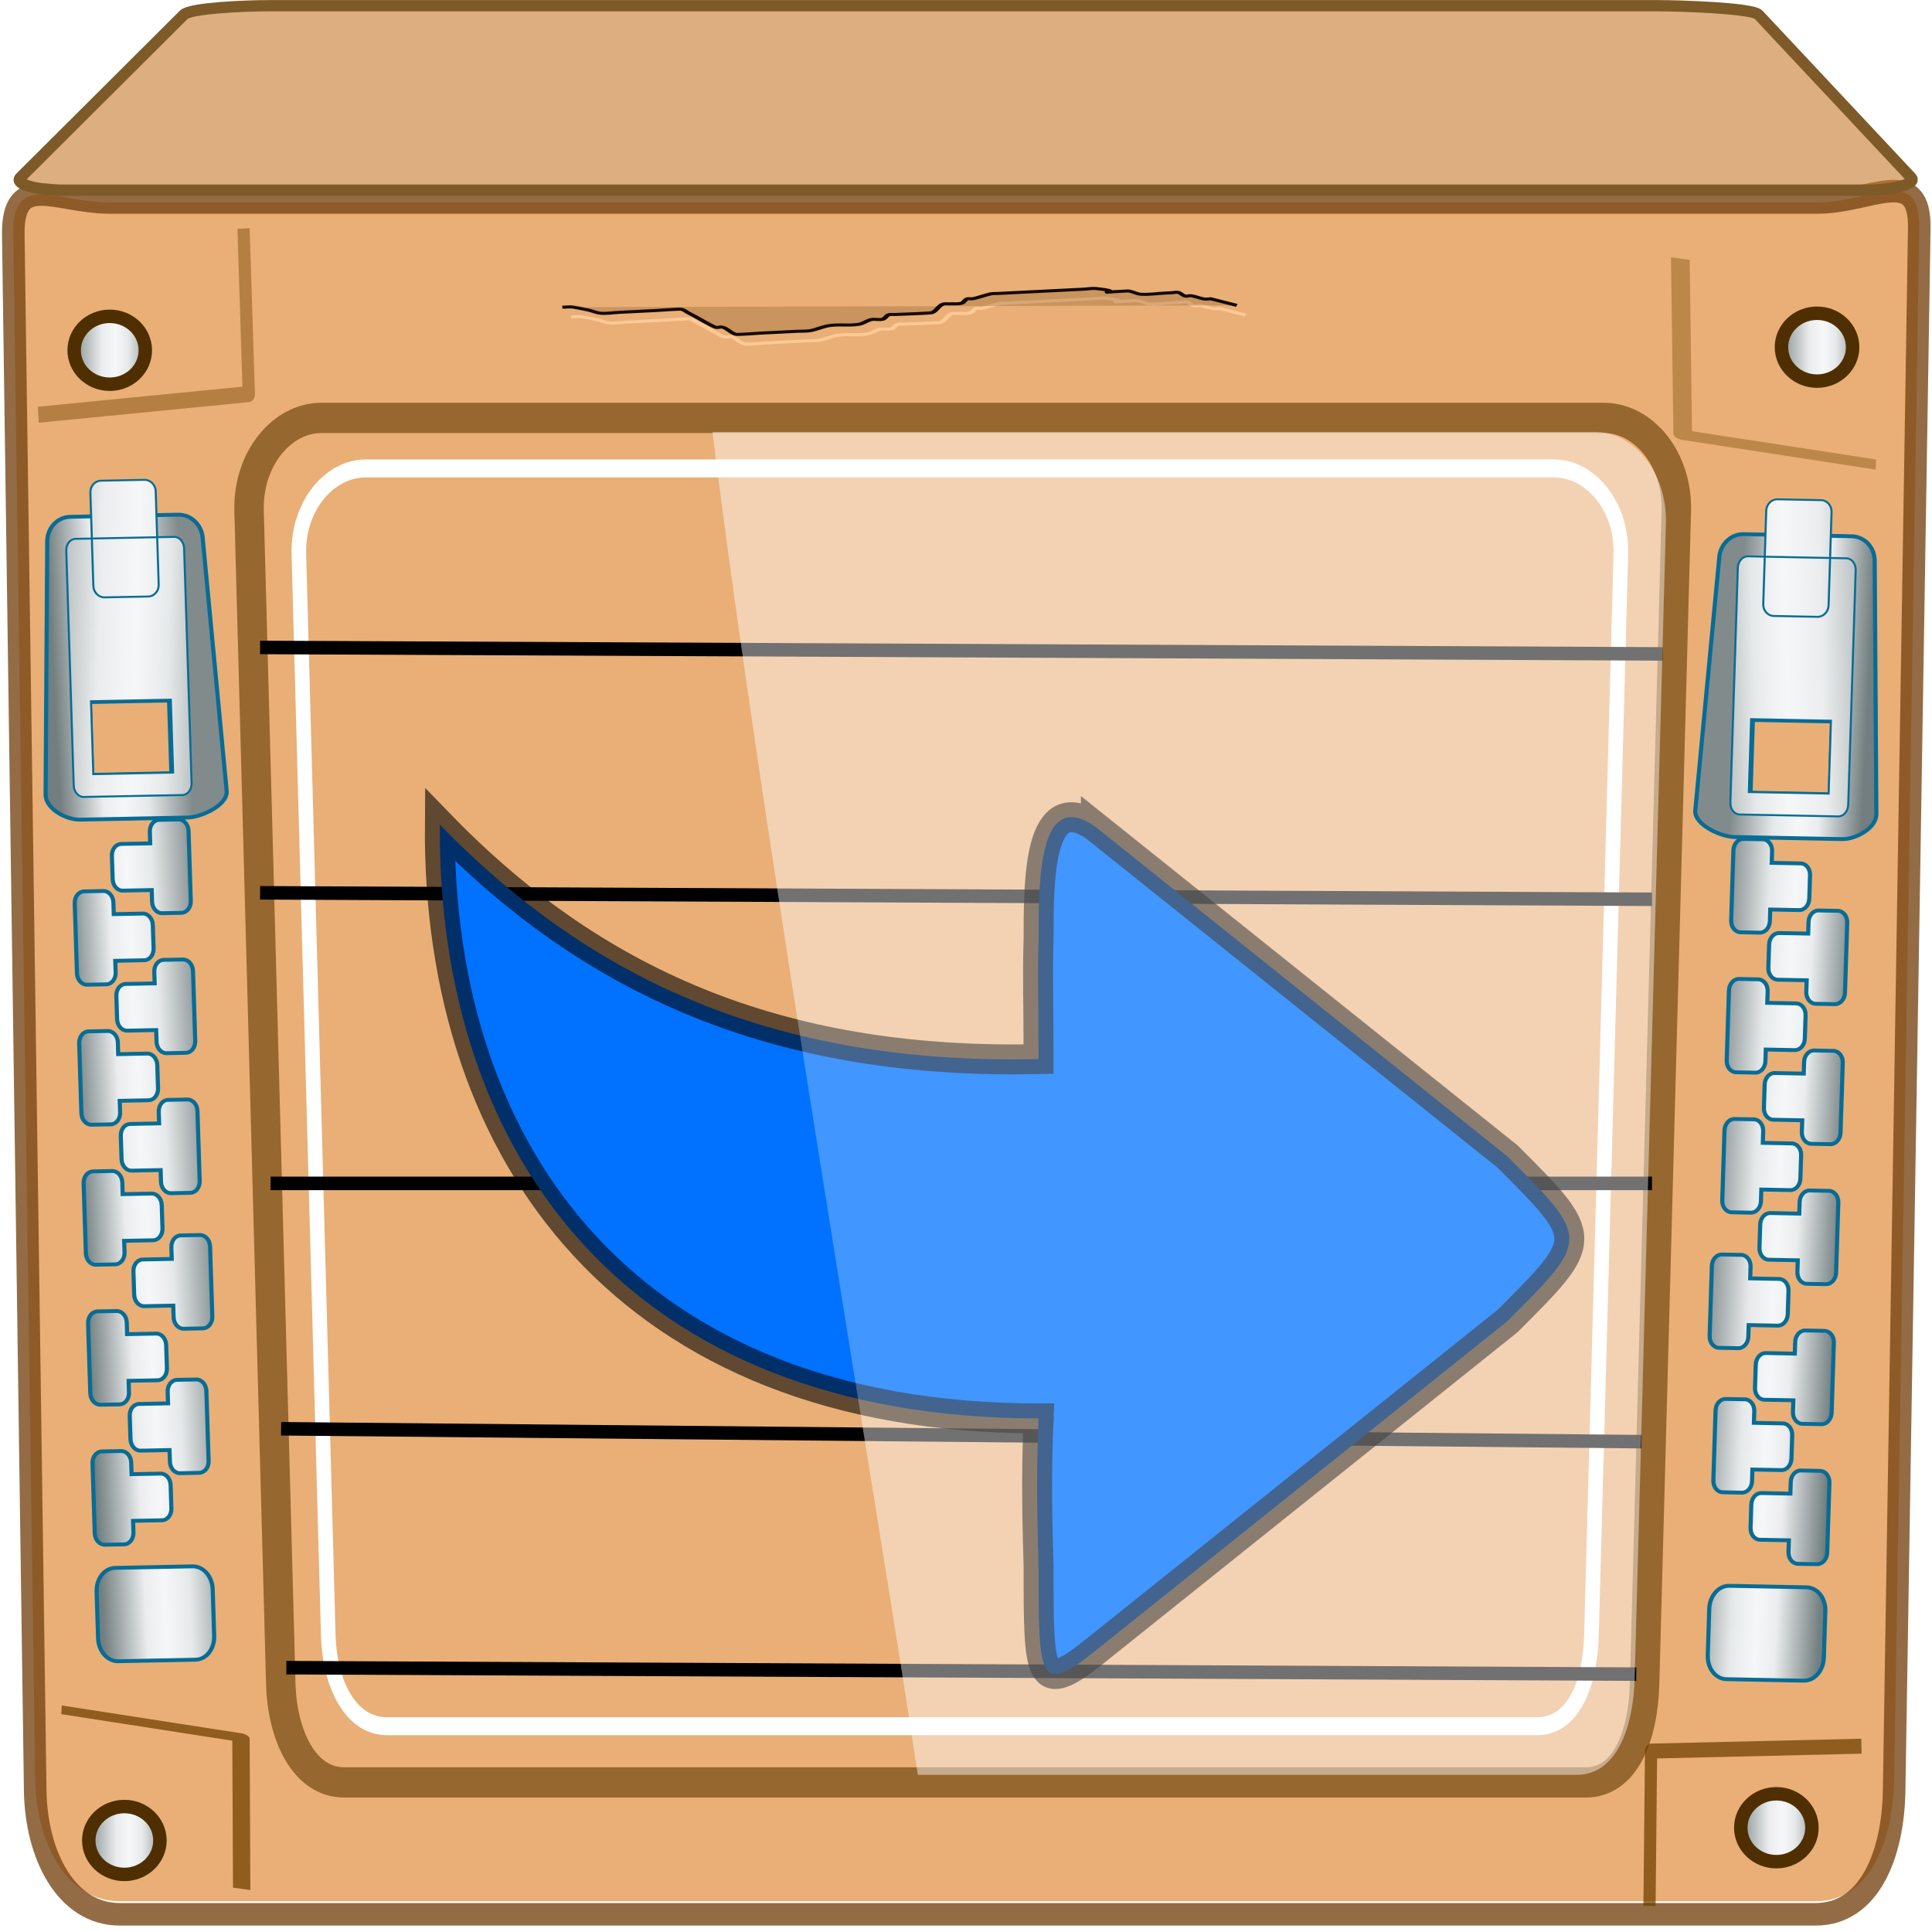 <?xml version="1.0" encoding="UTF-8" standalone="no"?>
<svg
   xmlns:dc="http://purl.org/dc/elements/1.1/"
   xmlns:cc="http://creativecommons.org/ns#"
   xmlns:rdf="http://www.w3.org/1999/02/22-rdf-syntax-ns#"
   xmlns:svg="http://www.w3.org/2000/svg"
   xmlns="http://www.w3.org/2000/svg"
   xmlns:xlink="http://www.w3.org/1999/xlink"
   xmlns:sodipodi="http://sodipodi.sourceforge.net/DTD/sodipodi-0.dtd"
   xmlns:inkscape="http://www.inkscape.org/namespaces/inkscape"
   width="96"
   height="96"
   viewBox="0 0 96 96"
   id="svg2"
   version="1.1"
   inkscape:version="0.92.2 5c3e80d, 2017-08-06"
   sodipodi:docname="tap-extract-to.svg">
  <defs
     id="defs14">
    <linearGradient
       inkscape:collect="always"
       id="linearGradient890">
      <stop
         style="stop-color:#727e7f;stop-opacity:1"
         offset="0"
         id="stop880" />
      <stop
         id="stop882"
         offset="0.327"
         style="stop-color:#eaeced;stop-opacity:1" />
      <stop
         id="stop884"
         offset="0.479"
         style="stop-color:#f6f7f8;stop-opacity:1" />
      <stop
         style="stop-color:#e6e9ea;stop-opacity:1"
         offset="0.669"
         id="stop886" />
      <stop
         style="stop-color:#828b8c;stop-opacity:1"
         offset="1"
         id="stop888" />
    </linearGradient>
    <filter
       inkscape:collect="always"
       id="filter18944"
       style="color-interpolation-filters:sRGB">
      <feGaussianBlur
         inkscape:collect="always"
         stdDeviation="0.236"
         id="feGaussianBlur18946" />
    </filter>
    <filter
       inkscape:collect="always"
       id="filter18574"
       style="color-interpolation-filters:sRGB">
      <feGaussianBlur
         inkscape:collect="always"
         stdDeviation="2.781"
         id="feGaussianBlur18576" />
    </filter>
    <filter
       inkscape:collect="always"
       id="filter18821"
       x="-0.197"
       width="1.395"
       y="-0.017"
       height="1.033"
       style="color-interpolation-filters:sRGB">
      <feGaussianBlur
         inkscape:collect="always"
         stdDeviation="0.962"
         id="feGaussianBlur18823" />
    </filter>
    <linearGradient
       id="linearGradient4672"
       inkscape:collect="always">
      <stop
         id="stop4668"
         offset="0"
         style="stop-color:#727e7f;stop-opacity:1" />
      <stop
         style="stop-color:#eaeced;stop-opacity:1"
         offset="0.404"
         id="stop4680" />
      <stop
         style="stop-color:#f6f7f8;stop-opacity:1"
         offset="0.568"
         id="stop4676" />
      <stop
         id="stop4678"
         offset="0.714"
         style="stop-color:#e6e9ea;stop-opacity:1" />
      <stop
         id="stop4670"
         offset="1"
         style="stop-color:#828b8c;stop-opacity:1" />
    </linearGradient>
    <linearGradient
       y2="28.111"
       x2="16.1"
       y1="28.111"
       x1="9.514"
       gradientUnits="userSpaceOnUse"
       id="linearGradient6970"
       xlink:href="#linearGradient4672"
       inkscape:collect="always" />
    <linearGradient
       y2="11.494"
       x2="15.019"
       y1="11.77"
       x1="9.398"
       gradientUnits="userSpaceOnUse"
       id="linearGradient6972"
       xlink:href="#linearGradient890"
       inkscape:collect="always" />
    <linearGradient
       y2="-1.957"
       x2="16.801"
       y1="-2.178"
       x1="7.144"
       gradientUnits="userSpaceOnUse"
       id="linearGradient6976"
       xlink:href="#linearGradient4672"
       inkscape:collect="always" />
    <filter
       height="1.025"
       y="-0.012"
       width="1.023"
       x="-0.012"
       id="filter898"
       style="color-interpolation-filters:sRGB"
       inkscape:collect="always">
      <feGaussianBlur
         id="feGaussianBlur900"
         stdDeviation="0.296"
         inkscape:collect="always" />
    </filter>
    <linearGradient
       gradientUnits="userSpaceOnUse"
       y2="57.293"
       x2="13.857"
       y1="57.293"
       x1="10.226"
       id="linearGradient908"
       xlink:href="#linearGradient4672"
       inkscape:collect="always"
       gradientTransform="matrix(1.172,0,0,1.105,-8.238,28.51)" />
    <linearGradient
       gradientUnits="userSpaceOnUse"
       y2="56.714"
       x2="84.413"
       y1="56.714"
       x1="80.782"
       id="linearGradient910"
       xlink:href="#linearGradient4672"
       inkscape:collect="always"
       gradientTransform="matrix(1.172,0,0,1.105,-8.238,28.51)" />
    <linearGradient
       gradientUnits="userSpaceOnUse"
       y2="-10.46"
       x2="86.15"
       y1="-10.46"
       x1="82.52"
       id="linearGradient912"
       xlink:href="#linearGradient4672"
       inkscape:collect="always"
       gradientTransform="matrix(1.172,0,0,1.105,-8.238,28.51)" />
    <linearGradient
       gradientUnits="userSpaceOnUse"
       y2="-10.319"
       x2="13.233"
       y1="-10.319"
       x1="9.602"
       id="linearGradient914"
       xlink:href="#linearGradient4672"
       inkscape:collect="always"
       gradientTransform="matrix(1.172,0,0,1.105,-8.238,28.51)" />
    <linearGradient
       inkscape:collect="always"
       xlink:href="#linearGradient890"
       id="linearGradient944"
       gradientUnits="userSpaceOnUse"
       x1="9.398"
       y1="11.77"
       x2="15.019"
       y2="11.494" />
    <linearGradient
       inkscape:collect="always"
       xlink:href="#linearGradient4672"
       id="linearGradient946"
       gradientUnits="userSpaceOnUse"
       x1="7.144"
       y1="-2.178"
       x2="16.801"
       y2="-1.957" />
  </defs>
  <sodipodi:namedview
     pagecolor="#ffffff"
     bordercolor="#666666"
     borderopacity="1"
     objecttolerance="10"
     gridtolerance="10"
     guidetolerance="10"
     inkscape:pageopacity="0"
     inkscape:pageshadow="2"
     inkscape:window-width="1280"
     inkscape:window-height="974"
     id="namedview12"
     showgrid="false"
     inkscape:zoom="8.1729874"
     inkscape:cx="25.303281"
     inkscape:cy="48"
     inkscape:window-x="0"
     inkscape:window-y="21"
     inkscape:window-maximized="1"
     inkscape:current-layer="g1069"
     inkscape:snap-global="false" />
  <g
     id="g1069"
     transform="matrix(0.993,0,0,0.991,0.35,0.454)">
    <path
       inkscape:connector-curvature="0"
       style="display:inline;fill:#e9af76;fill-opacity:1;stroke:none;stroke-width:1.182"
       d="m 94.503,9.125 c -0.963,-0.042 -2.403,0.563 -3.908,0.563 H 5.143 c -2.677,0 -4.878,-1.591 -4.832,1.621 L 1.407,88.707 c 0.045,3.212 1.55,6.162 4.227,6.162 H 90.507 c 2.677,0 3.874,-2.95 3.926,-6.162 L 95.688,10.986 C 95.711,9.581 95.251,9.158 94.503,9.125 Z M 5.243,15.248 a 1.979,1.702 0 0 1 1.979,1.701 1.979,1.702 0 0 1 -1.979,1.703 1.979,1.702 0 0 1 -1.979,-1.703 1.979,1.702 0 0 1 1.979,-1.701 z m 85.328,0 a 1.78,1.702 0 0 1 1.781,1.701 1.78,1.702 0 0 1 -1.781,1.703 1.78,1.702 0 0 1 -1.779,-1.703 1.78,1.702 0 0 1 1.779,-1.701 z m -2.035,74.236 a 1.78,1.702 0 0 1 1.779,1.701 1.78,1.702 0 0 1 -1.779,1.701 1.78,1.702 0 0 1 -1.779,-1.701 1.78,1.702 0 0 1 1.779,-1.701 z m -82.578,0.5 A 1.879,1.702 0 0 1 7.837,91.687 1.879,1.702 0 0 1 5.958,93.389 1.879,1.702 0 0 1 4.079,91.687 1.879,1.702 0 0 1 5.958,89.984 Z"
       id="path18630" />
    <path
       sodipodi:nodetypes="sssssssss"
       inkscape:connector-curvature="0"
       id="path18476"
       d="M 5.144,9.694 H 90.593 c 2.676,0 5.146,-1.927 5.094,1.309 l -1.257,78.314 c -0.052,3.236 -1.249,6.209 -3.925,6.209 H 5.636 c -2.676,0 -4.182,-2.972 -4.227,-6.209 L 0.313,11.327 C 0.268,8.091 2.468,9.694 5.144,9.694 Z"
       style="display:inline;opacity:0.789;fill:none;stroke:#764514;stroke-width:1.13;stroke-linecap:round;stroke-linejoin:bevel;stroke-miterlimit:4;stroke-dasharray:none;stroke-opacity:1" />
    <path
       inkscape:connector-curvature="0"
       id="path19000"
       d="m 13.344,722.334 1.291,30.983 -51.638,3.873 v 0"
       style="opacity:0.598;fill:none;stroke:#703f00;stroke-width:3;stroke-linecap:butt;stroke-linejoin:round;stroke-miterlimit:4;stroke-dasharray:none;stroke-opacity:1;filter:url(#filter18944)"
       transform="matrix(-0.021,0.167,-0.311,-0.055,318.44,60.334)" />
    <path
       transform="matrix(0.192,0,0,0.236,-3.522,-153.296)"
       sodipodi:nodetypes="sssssssss"
       inkscape:connector-curvature="0"
       id="path18566"
       d="M 111.902,747.137 H 421.437 c 9.695,0 17.836,8.121 17.5,18.194 l -7.656,229.705 c -0.336,10.074 -4.524,19.332 -14.219,19.332 H 117.37 c -9.695,0 -14.977,-9.258 -15.313,-19.332 L 94.401,765.332 c -0.336,-10.074 7.805,-18.194 17.5,-18.194 z"
       style="display:inline;fill:none;stroke:#ffffff;stroke-width:3.812;stroke-linecap:round;stroke-linejoin:round;stroke-miterlimit:4;stroke-dasharray:none;stroke-opacity:1;filter:url(#filter18574)" />
    <path
       style="opacity:0.852;fill:none;stroke:#703f00;stroke-width:3;stroke-linecap:butt;stroke-linejoin:round;stroke-miterlimit:4;stroke-dasharray:none;stroke-opacity:1;filter:url(#filter18944)"
       d="m 13.344,722.334 1.291,30.983 -51.638,3.873 v 0"
       id="path18994"
       inkscape:connector-curvature="0"
       transform="matrix(0.021,-0.143,0.289,0.051,-206.31,50.342)" />
    <path
       style="display:inline;opacity:0.77;fill:none;stroke:#603600;stroke-width:1.265;stroke-linecap:round;stroke-linejoin:round;stroke-miterlimit:4;stroke-dasharray:none;stroke-opacity:1;filter:url(#filter898)"
       d="m 20.143,-1.829 h 55.076 c 1.725,0 3.174,1.733 3.114,3.882 L 76.971,51.061 c -0.06,2.149 -0.805,4.124 -2.53,4.124 H 21.116 c -1.725,0 -2.665,-1.975 -2.725,-4.124 L 17.029,2.052 c -0.06,-2.149 1.389,-3.882 3.114,-3.882 z"
       id="path18568"
       inkscape:connector-curvature="0"
       sodipodi:nodetypes="sssssssss"
       transform="matrix(1.165,0,0,1.2,-7.728,22.691)" />
    <path
       inkscape:connector-curvature="0"
       d="m 13.977,83.16 67.548,0.324 M 13.714,71.181 81.787,71.828 M 13.188,58.878 h 69.125 v 0 M 12.662,44.308 82.313,44.632 v 0 M 12.662,32.005 82.838,32.329"
       style="display:inline;fill:none;stroke:#000000;stroke-width:0.678;stroke-linecap:butt;stroke-linejoin:round;stroke-miterlimit:4;stroke-dasharray:none;stroke-opacity:1"
       id="path18608" />
    <path
       style="opacity:0.656;fill:none;stroke:#703f00;stroke-width:3;stroke-linecap:butt;stroke-linejoin:round;stroke-miterlimit:4;stroke-dasharray:none;stroke-opacity:1;filter:url(#filter18944)"
       d="m 13.344,722.334 1.291,30.983 -51.638,3.873 v 0"
       id="path18938"
       inkscape:connector-curvature="0"
       transform="matrix(0.204,0,0,0.268,9.112,-182.588)" />
    <path
       inkscape:connector-curvature="0"
       id="path18956"
       d="m 13.344,722.334 1.291,30.983 -51.638,3.873 v 0"
       style="opacity:0.852;fill:none;stroke:#703f00;stroke-width:3;stroke-linecap:butt;stroke-linejoin:round;stroke-miterlimit:4;stroke-dasharray:none;stroke-opacity:1;filter:url(#filter18944)"
       transform="matrix(-0.203,-0.014,0.011,-0.25,76.951,275.877)" />
    <ellipse
       cy="91.185"
       cx="88.536"
       inkscape:transform-center-y="-69.711632"
       id="path18738"
       style="fill:url(#linearGradient910);fill-opacity:1;stroke:#4f2f01;stroke-width:0.674;stroke-linejoin:round;stroke-miterlimit:4;stroke-dasharray:none;stroke-opacity:1"
       rx="1.78"
       ry="1.702" />
    <ellipse
       cy="16.95"
       cx="90.572"
       style="fill:url(#linearGradient912);fill-opacity:1;stroke:#4f2f01;stroke-width:0.674;stroke-linejoin:round;stroke-miterlimit:4;stroke-dasharray:none;stroke-opacity:1"
       id="path18744"
       rx="1.78"
       ry="1.702" />
    <path
       transform="matrix(0.028,0.153,-0.24,0.012,209.421,-27.965)"
       inkscape:connector-curvature="0"
       id="path18807"
       d="m 232.714,641.51 c -0.861,1.721 -1.721,3.443 -2.582,5.164 0,0.43 0.136,0.883 0,1.291 -0.304,0.913 -0.987,1.669 -1.291,2.582 -0.136,0.408 0.192,0.906 0,1.291 -0.272,0.544 -1.019,0.747 -1.291,1.291 -0.192,0.385 0,0.861 0,1.291 0,0.43 0,0.861 0,1.291 0,1.721 0.283,3.466 0,5.164 -0.158,0.949 -1.102,1.638 -1.291,2.582 0,9.848 0.577,-1.018 -1.291,6.455 -0.209,0.835 0,1.721 0,2.582 0,2.582 0,5.164 0,7.746 0,2.582 0,5.164 0,7.746 0,0.861 0,1.721 0,2.582 0,0.43 -0.104,0.873 0,1.291 0.33,1.32 0.961,2.553 1.291,3.873 0.104,0.417 -0.192,0.906 0,1.291 0.272,0.544 1.099,0.714 1.291,1.291 0.272,0.816 0,1.721 0,2.582 0,0.43 -0.192,0.906 0,1.291 0.544,1.089 2.038,1.493 2.582,2.582 0.192,0.384 0,7.203 0,7.746 0,0.43 -0.192,0.906 0,1.291 0.272,0.544 1.019,0.747 1.291,1.291 0.385,0.77 -0.272,1.765 0,2.582 0.304,0.913 1.102,1.638 1.291,2.582 0.422,2.11 -0.422,4.345 0,6.455 0.267,1.334 1.024,2.539 1.291,3.873 0.169,0.844 0,1.721 0,2.582 0,2.582 0,5.164 0,7.746 0,0.675 0.17,4.824 0,5.164 -0.544,1.089 -2.038,1.493 -2.582,2.582 -0.192,0.385 0.192,0.906 0,1.291 -0.345,0.689 -3.193,3.193 -3.873,3.873 -0.43,0.43 -0.861,0.861 -1.291,1.291 -0.43,0.43 -1.019,0.747 -1.291,1.291 -0.145,0.289 0,4.857 0,5.164 0,2.582 0,5.164 0,7.746 0,1.291 0.253,2.607 0,3.873 -0.189,0.944 -0.934,1.689 -1.291,2.582 -1.427,3.568 -1.291,2.738 -1.291,5.164"
       style="fill:none;stroke:#fdc995;stroke-width:1px;stroke-linecap:butt;stroke-linejoin:miter;stroke-opacity:1;filter:url(#filter18821)" />
    <path
       transform="matrix(0.028,0.153,-0.24,0.012,208.873,-29.061)"
       style="fill:#653a10;fill-opacity:0.233;stroke:#130900;stroke-width:1px;stroke-linecap:butt;stroke-linejoin:miter;stroke-opacity:1;filter:url(#filter18821)"
       d="m 236.714,641.51 c -0.861,1.721 -1.721,3.443 -2.582,5.164 0,0.43 0.136,0.883 0,1.291 -0.304,0.913 -0.987,1.669 -1.291,2.582 -0.136,0.408 0.192,0.906 0,1.291 -0.272,0.544 -1.019,0.747 -1.291,1.291 -0.192,0.385 0,0.861 0,1.291 0,0.43 0,0.861 0,1.291 0,1.721 0.283,3.466 0,5.164 -0.158,0.949 -1.102,1.638 -1.291,2.582 0,9.848 0.577,-1.018 -1.291,6.455 -0.209,0.835 0,1.721 0,2.582 0,2.582 0,5.164 0,7.746 0,2.582 0,5.164 0,7.746 0,0.861 0,1.721 0,2.582 0,0.43 -0.104,0.873 0,1.291 0.33,1.32 0.961,2.553 1.291,3.873 0.104,0.417 -0.192,0.906 0,1.291 0.272,0.544 1.099,0.714 1.291,1.291 0.272,0.816 0,1.721 0,2.582 0,0.43 -0.192,0.906 0,1.291 0.544,1.089 2.038,1.493 2.582,2.582 0.192,0.384 0,7.203 0,7.746 0,0.43 -0.192,0.906 0,1.291 0.272,0.544 1.019,0.747 1.291,1.291 0.385,0.77 -0.272,1.765 0,2.582 0.304,0.913 1.102,1.638 1.291,2.582 0.422,2.11 -0.422,4.345 0,6.455 0.267,1.334 1.024,2.539 1.291,3.873 0.169,0.844 0,1.721 0,2.582 0,2.582 0,5.164 0,7.746 0,0.675 0.17,4.824 0,5.164 -0.544,1.089 -2.038,1.493 -2.582,2.582 -0.192,0.385 0.192,0.906 0,1.291 -0.345,0.689 -3.193,3.193 -3.873,3.873 -0.43,0.43 -0.861,0.861 -1.291,1.291 -0.43,0.43 -1.019,0.747 -1.291,1.291 -0.145,0.289 0,4.857 0,5.164 0,2.582 0,5.164 0,7.746 0,1.291 0.253,2.607 0,3.873 -0.189,0.944 -0.934,1.689 -1.291,2.582 -1.427,3.568 -1.291,2.738 -1.291,5.164"
       id="path18825"
       inkscape:connector-curvature="0" />
    <path
       style="display:inline;fill:#c37120;fill-opacity:0.573;stroke:#7e5a28;stroke-width:0.566;stroke-miterlimit:4;stroke-dasharray:none;stroke-opacity:1"
       d="m 13.103,-0.172 h 69.47 c 1.178,0 4.761,0.119 5.072,0.451 l 7.638,8.169 c 0.311,0.333 -1.004,0.628 -2.182,0.628 H 2.738 c -1.178,0 -2.408,-0.292 -2.072,-0.628 L 8.847,0.279 C 9.184,-0.057 11.925,-0.172 13.103,-0.172 Z"
       id="rect17952"
       inkscape:connector-curvature="0"
       sodipodi:nodetypes="sssssssss" />
    <path
       sodipodi:nodetypes="csssscc"
       inkscape:connector-curvature="0"
       id="path4736"
       d="m 35.301,21.199 h 44.139 c 1.977,0 3.637,2.046 3.568,4.584 l -1.561,57.878 c -0.068,2.538 -0.922,4.871 -2.899,4.871 H 45.576 C 43.488,74.603 37.836,41.703 35.301,21.199 Z"
       style="display:inline;fill:#ffffff;fill-opacity:0.254;stroke:none;stroke-width:0.864;stroke-linecap:round;stroke-linejoin:round;stroke-miterlimit:4;stroke-dasharray:none;stroke-opacity:1" />
    <g
       id="g1083"
       transform="matrix(1.498,0,0,1.501,-168.779,-133.427)"
       style="fill:#0072ff;fill-opacity:1;stroke:#030303;stroke-opacity:0.592">
      <path
         id="path10-3"
         d="m 149.041,116.218 13.75,11 c 2.758,2.758 2.75,2.75 0,5.5 l -13.75,11 c -1.914,1.535 -1.914,0.965 -1.914,-2.828 -0.039,-1.375 -0.086,-2.922 0,-4.922 -0.031,0 0.031,0 0,0 -13.664,0 -20.086,-8.75 -20,-19.836 5.414,5.586 11.75,8.008 20,7.836 0,-1.969 -0.039,-2.672 0,-4 0,-2 0,-5.109 1.914,-3.75 z"
         style="fill:#0072ff;fill-opacity:1;fill-rule:evenodd;stroke:#030303;stroke-opacity:0.592"
         inkscape:connector-curvature="0" />
    </g>
    <path
       style="display:inline;fill:#ffffff;fill-opacity:0.254;stroke:none;stroke-width:0.864;stroke-linecap:round;stroke-linejoin:round;stroke-miterlimit:4;stroke-dasharray:none;stroke-opacity:1"
       d="m 35.301,21.199 h 44.139 c 1.977,0 3.637,2.046 3.568,4.584 l -1.561,57.878 c -0.068,2.538 -0.922,4.871 -2.899,4.871 H 45.576 C 43.488,74.603 37.836,41.703 35.301,21.199 Z"
       id="path4894"
       inkscape:connector-curvature="0"
       sodipodi:nodetypes="csssscc" />
    <g
       transform="matrix(1.172,0,0,1.105,-8.244,28.954)"
       id="g4923">
      <g
         style="stroke:#076c96;stroke-width:0.176;stroke-miterlimit:4;stroke-dasharray:none;stroke-opacity:1"
         id="g4909">
        <g
           style="stroke:#076c96;stroke-width:0.176;stroke-miterlimit:4;stroke-dasharray:none;stroke-opacity:1"
           id="g4907">
          <g
             id="g894">
            <g
               id="g900">
              <g
                 id="g906">
                <path
                   id="path4901"
                   style="fill:url(#linearGradient944);fill-opacity:1;fill-rule:nonzero;stroke:#076c96;stroke-width:0.176;stroke-miterlimit:4;stroke-dasharray:none;stroke-opacity:1"
                   d="m 9.731,-3.166 c -0.567,0.012 -1,0.532 -0.981,1.166 L 8.68,9.46 c 0.019,0.634 0.891,1.127 1.459,1.115 l 4.611,-0.096 c 0.567,-0.012 1.682,-0.546 1.663,-1.181 l -1.021,-11.437 c -0.019,-0.634 -0.482,-1.136 -1.05,-1.124 l -4.611,0.096 z m 0.834,8.405 3.387,-0.071 0.099,3.302 -3.387,0.071 z m 4.709,24.185 c 0.223,-0.005 0.42,0.222 0.429,0.521 l 0.095,3.176 c 0.009,0.299 -0.174,0.533 -0.397,0.538 l -0.826,0.017 c -0.223,0.005 -0.42,-0.222 -0.429,-0.521 l -0.016,-0.529 -1.239,0.026 c -0.229,0.005 -0.42,-0.227 -0.429,-0.521 l -0.032,-1.059 c -0.009,-0.293 0.168,-0.533 0.397,-0.538 l 1.239,-0.026 -0.016,-0.529 c -0.009,-0.299 0.174,-0.533 0.397,-0.538 z M 14.355,10.568 c 0.223,-0.005 0.42,0.222 0.429,0.521 l 0.095,3.176 c 0.009,0.299 -0.174,0.533 -0.397,0.538 l -0.826,0.017 c -0.223,0.005 -0.42,-0.222 -0.429,-0.521 l -0.016,-0.529 -1.239,0.026 c -0.229,0.005 -0.42,-0.227 -0.429,-0.521 l -0.032,-1.059 c -0.009,-0.293 0.168,-0.533 0.397,-0.538 l 1.239,-0.026 -0.016,-0.529 c -0.009,-0.299 0.174,-0.533 0.397,-0.538 z m 0.19,6.353 c 0.223,-0.005 0.42,0.222 0.429,0.521 l 0.095,3.176 c 0.009,0.299 -0.174,0.533 -0.397,0.538 l -0.826,0.017 c -0.223,0.005 -0.42,-0.222 -0.429,-0.521 l -0.016,-0.529 -1.239,0.026 c -0.229,0.005 -0.42,-0.227 -0.429,-0.521 l -0.032,-1.059 c -0.009,-0.293 0.168,-0.533 0.397,-0.538 l 1.239,-0.026 -0.016,-0.529 c -0.009,-0.299 0.174,-0.533 0.397,-0.538 z m 0.19,6.353 c 0.223,-0.005 0.42,0.222 0.429,0.521 l 0.095,3.176 c 0.009,0.299 -0.174,0.533 -0.397,0.538 l -0.826,0.017 c -0.223,0.005 -0.42,-0.222 -0.429,-0.521 l -0.016,-0.529 -1.239,0.026 c -0.229,0.005 -0.42,-0.227 -0.429,-0.521 l -0.032,-1.059 c -0.009,-0.293 0.168,-0.533 0.397,-0.538 l 1.239,-0.026 -0.016,-0.529 c -0.009,-0.299 0.174,-0.533 0.397,-0.538 z m 0.381,12.705 c 0.223,-0.005 0.42,0.222 0.429,0.521 l 0.095,3.176 c 0.009,0.299 -0.174,0.533 -0.397,0.538 l -0.826,0.017 c -0.223,0.005 -0.42,-0.222 -0.429,-0.521 l -0.016,-0.529 -1.239,0.026 c -0.229,0.005 -0.42,-0.227 -0.429,-0.521 l -0.032,-1.059 c -0.009,-0.293 0.168,-0.533 0.397,-0.538 l 1.239,-0.026 -0.016,-0.529 c -0.009,-0.299 0.174,-0.533 0.397,-0.538 z M 10.321,13.83 c -0.223,0.005 -0.406,0.239 -0.397,0.538 l 0.095,3.176 c 0.009,0.299 0.206,0.525 0.429,0.521 l 0.826,-0.017 c 0.223,-0.005 0.406,-0.239 0.397,-0.538 l -0.016,-0.529 1.239,-0.026 c 0.229,-0.005 0.406,-0.245 0.397,-0.538 l -0.032,-1.059 c -0.009,-0.293 -0.2,-0.526 -0.429,-0.521 l -1.239,0.026 -0.016,-0.529 c -0.009,-0.299 -0.206,-0.525 -0.429,-0.521 z m 0.19,6.353 c -0.223,0.005 -0.406,0.239 -0.397,0.538 l 0.095,3.176 c 0.009,0.299 0.206,0.525 0.429,0.521 l 0.826,-0.017 c 0.223,-0.005 0.406,-0.239 0.397,-0.538 l -0.016,-0.529 1.239,-0.026 c 0.229,-0.005 0.406,-0.245 0.397,-0.538 l -0.032,-1.059 c -0.009,-0.293 -0.2,-0.526 -0.429,-0.521 l -1.239,0.026 -0.016,-0.529 c -0.009,-0.299 -0.206,-0.525 -0.429,-0.521 z m 0.19,6.353 c -0.223,0.005 -0.406,0.239 -0.397,0.538 l 0.095,3.176 c 0.009,0.299 0.206,0.525 0.429,0.521 l 0.826,-0.017 c 0.223,-0.005 0.406,-0.239 0.397,-0.538 l -0.016,-0.529 1.239,-0.026 c 0.229,-0.005 0.406,-0.245 0.397,-0.538 l -0.032,-1.059 c -0.009,-0.293 -0.2,-0.526 -0.429,-0.521 l -1.239,0.026 -0.016,-0.529 c -0.009,-0.299 -0.206,-0.525 -0.429,-0.521 z m 0.19,6.353 c -0.223,0.005 -0.406,0.239 -0.397,0.538 l 0.095,3.176 c 0.009,0.299 0.206,0.525 0.429,0.521 l 0.826,-0.017 c 0.223,-0.005 0.406,-0.239 0.397,-0.538 l -0.016,-0.529 1.239,-0.026 c 0.229,-0.005 0.406,-0.245 0.397,-0.538 l -0.032,-1.059 c -0.009,-0.293 -0.2,-0.526 -0.429,-0.521 l -1.239,0.026 -0.016,-0.529 c -0.009,-0.299 -0.206,-0.525 -0.429,-0.521 z m 0.19,6.353 c -0.223,0.005 -0.406,0.239 -0.397,0.538 l 0.095,3.176 c 0.009,0.299 0.206,0.525 0.429,0.521 l 0.826,-0.017 c 0.223,-0.005 0.406,-0.239 0.397,-0.538 l -0.016,-0.529 1.239,-0.026 c 0.229,-0.005 0.406,-0.245 0.397,-0.538 l -0.032,-1.059 c -0.009,-0.293 -0.2,-0.526 -0.429,-0.521 l -1.239,0.026 -0.016,-0.529 c -0.009,-0.299 -0.206,-0.525 -0.429,-0.521 z m 0.572,5.285 3.304,-0.069 c 0.458,-0.01 0.84,0.455 0.858,1.042 l 0.063,2.118 c 0.018,0.587 -0.337,1.066 -0.794,1.076 l -3.304,0.069 c -0.458,0.01 -0.84,-0.455 -0.858,-1.042 l -0.063,-2.118 c -0.018,-0.587 0.337,-1.066 0.794,-1.076 z"
                   inkscape:connector-curvature="0" />
                <path
                   id="path4905"
                   style="fill:url(#linearGradient946);fill-opacity:1;fill-rule:nonzero;stroke:#076c96;stroke-width:0.088;stroke-linecap:square;stroke-linejoin:miter;stroke-miterlimit:4;stroke-dasharray:none;stroke-dashoffset:0;stroke-opacity:1"
                   d="m 11.041,-4.805 1.86,-0.039 c 0.258,-0.005 0.472,0.226 0.481,0.52 l 0.127,4.235 c 0.009,0.293 -0.192,0.534 -0.449,0.539 l -1.86,0.039 c -0.258,0.005 -0.472,-0.226 -0.481,-0.52 L 10.592,-4.266 c -0.009,-0.293 0.192,-0.534 0.449,-0.539 z m 3.125,2.55 c 0.229,-0.005 0.42,0.227 0.429,0.521 l 0.319,10.654 c 0.009,0.293 -0.168,0.533 -0.397,0.538 L 10.31,9.545 C 10.082,9.55 9.89,9.318 9.881,9.025 L 9.562,-1.629 c -0.009,-0.293 0.168,-0.533 0.397,-0.538 z m -0.14,7.386 -3.407,0.071 0.099,3.309 3.407,-0.071 z"
                   inkscape:connector-curvature="0" />
              </g>
              <g
                 transform="matrix(-1,0,0,1,95.526,0.883)"
                 id="g912">
                <path
                   inkscape:connector-curvature="0"
                   d="m 9.731,-3.166 c -0.567,0.012 -1,0.532 -0.981,1.166 L 8.68,9.46 c 0.019,0.634 0.891,1.127 1.459,1.115 l 4.611,-0.096 c 0.567,-0.012 1.682,-0.546 1.663,-1.181 l -1.021,-11.437 c -0.019,-0.634 -0.482,-1.136 -1.05,-1.124 l -4.611,0.096 z m 0.834,8.405 3.387,-0.071 0.099,3.302 -3.387,0.071 z m 4.709,24.185 c 0.223,-0.005 0.42,0.222 0.429,0.521 l 0.095,3.176 c 0.009,0.299 -0.174,0.533 -0.397,0.538 l -0.826,0.017 c -0.223,0.005 -0.42,-0.222 -0.429,-0.521 l -0.016,-0.529 -1.239,0.026 c -0.229,0.005 -0.42,-0.227 -0.429,-0.521 l -0.032,-1.059 c -0.009,-0.293 0.168,-0.533 0.397,-0.538 l 1.239,-0.026 -0.016,-0.529 c -0.009,-0.299 0.174,-0.533 0.397,-0.538 z M 14.355,10.568 c 0.223,-0.005 0.42,0.222 0.429,0.521 l 0.095,3.176 c 0.009,0.299 -0.174,0.533 -0.397,0.538 l -0.826,0.017 c -0.223,0.005 -0.42,-0.222 -0.429,-0.521 l -0.016,-0.529 -1.239,0.026 c -0.229,0.005 -0.42,-0.227 -0.429,-0.521 l -0.032,-1.059 c -0.009,-0.293 0.168,-0.533 0.397,-0.538 l 1.239,-0.026 -0.016,-0.529 c -0.009,-0.299 0.174,-0.533 0.397,-0.538 z m 0.19,6.353 c 0.223,-0.005 0.42,0.222 0.429,0.521 l 0.095,3.176 c 0.009,0.299 -0.174,0.533 -0.397,0.538 l -0.826,0.017 c -0.223,0.005 -0.42,-0.222 -0.429,-0.521 l -0.016,-0.529 -1.239,0.026 c -0.229,0.005 -0.42,-0.227 -0.429,-0.521 l -0.032,-1.059 c -0.009,-0.293 0.168,-0.533 0.397,-0.538 l 1.239,-0.026 -0.016,-0.529 c -0.009,-0.299 0.174,-0.533 0.397,-0.538 z m 0.19,6.353 c 0.223,-0.005 0.42,0.222 0.429,0.521 l 0.095,3.176 c 0.009,0.299 -0.174,0.533 -0.397,0.538 l -0.826,0.017 c -0.223,0.005 -0.42,-0.222 -0.429,-0.521 l -0.016,-0.529 -1.239,0.026 c -0.229,0.005 -0.42,-0.227 -0.429,-0.521 l -0.032,-1.059 c -0.009,-0.293 0.168,-0.533 0.397,-0.538 l 1.239,-0.026 -0.016,-0.529 c -0.009,-0.299 0.174,-0.533 0.397,-0.538 z m 0.381,12.705 c 0.223,-0.005 0.42,0.222 0.429,0.521 l 0.095,3.176 c 0.009,0.299 -0.174,0.533 -0.397,0.538 l -0.826,0.017 c -0.223,0.005 -0.42,-0.222 -0.429,-0.521 l -0.016,-0.529 -1.239,0.026 c -0.229,0.005 -0.42,-0.227 -0.429,-0.521 l -0.032,-1.059 c -0.009,-0.293 0.168,-0.533 0.397,-0.538 l 1.239,-0.026 -0.016,-0.529 c -0.009,-0.299 0.174,-0.533 0.397,-0.538 z M 10.321,13.83 c -0.223,0.005 -0.406,0.239 -0.397,0.538 l 0.095,3.176 c 0.009,0.299 0.206,0.525 0.429,0.521 l 0.826,-0.017 c 0.223,-0.005 0.406,-0.239 0.397,-0.538 l -0.016,-0.529 1.239,-0.026 c 0.229,-0.005 0.406,-0.245 0.397,-0.538 l -0.032,-1.059 c -0.009,-0.293 -0.2,-0.526 -0.429,-0.521 l -1.239,0.026 -0.016,-0.529 c -0.009,-0.299 -0.206,-0.525 -0.429,-0.521 z m 0.19,6.353 c -0.223,0.005 -0.406,0.239 -0.397,0.538 l 0.095,3.176 c 0.009,0.299 0.206,0.525 0.429,0.521 l 0.826,-0.017 c 0.223,-0.005 0.406,-0.239 0.397,-0.538 l -0.016,-0.529 1.239,-0.026 c 0.229,-0.005 0.406,-0.245 0.397,-0.538 l -0.032,-1.059 c -0.009,-0.293 -0.2,-0.526 -0.429,-0.521 l -1.239,0.026 -0.016,-0.529 c -0.009,-0.299 -0.206,-0.525 -0.429,-0.521 z m 0.19,6.353 c -0.223,0.005 -0.406,0.239 -0.397,0.538 l 0.095,3.176 c 0.009,0.299 0.206,0.525 0.429,0.521 l 0.826,-0.017 c 0.223,-0.005 0.406,-0.239 0.397,-0.538 l -0.016,-0.529 1.239,-0.026 c 0.229,-0.005 0.406,-0.245 0.397,-0.538 l -0.032,-1.059 c -0.009,-0.293 -0.2,-0.526 -0.429,-0.521 l -1.239,0.026 -0.016,-0.529 c -0.009,-0.299 -0.206,-0.525 -0.429,-0.521 z m 0.19,6.353 c -0.223,0.005 -0.406,0.239 -0.397,0.538 l 0.095,3.176 c 0.009,0.299 0.206,0.525 0.429,0.521 l 0.826,-0.017 c 0.223,-0.005 0.406,-0.239 0.397,-0.538 l -0.016,-0.529 1.239,-0.026 c 0.229,-0.005 0.406,-0.245 0.397,-0.538 l -0.032,-1.059 c -0.009,-0.293 -0.2,-0.526 -0.429,-0.521 l -1.239,0.026 -0.016,-0.529 c -0.009,-0.299 -0.206,-0.525 -0.429,-0.521 z m 0.19,6.353 c -0.223,0.005 -0.406,0.239 -0.397,0.538 l 0.095,3.176 c 0.009,0.299 0.206,0.525 0.429,0.521 l 0.826,-0.017 c 0.223,-0.005 0.406,-0.239 0.397,-0.538 l -0.016,-0.529 1.239,-0.026 c 0.229,-0.005 0.406,-0.245 0.397,-0.538 l -0.032,-1.059 c -0.009,-0.293 -0.2,-0.526 -0.429,-0.521 l -1.239,0.026 -0.016,-0.529 c -0.009,-0.299 -0.206,-0.525 -0.429,-0.521 z m 0.572,5.285 3.304,-0.069 c 0.458,-0.01 0.84,0.455 0.858,1.042 l 0.063,2.118 c 0.018,0.587 -0.337,1.066 -0.794,1.076 l -3.304,0.069 c -0.458,0.01 -0.84,-0.455 -0.858,-1.042 l -0.063,-2.118 c -0.018,-0.587 0.337,-1.066 0.794,-1.076 z"
                   style="fill:url(#linearGradient6972);fill-opacity:1;fill-rule:nonzero;stroke:#076c96;stroke-width:0.176;stroke-miterlimit:4;stroke-dasharray:none;stroke-opacity:1"
                   id="path908" />
                <path
                   inkscape:connector-curvature="0"
                   d="m 11.041,-4.805 1.86,-0.039 c 0.258,-0.005 0.472,0.226 0.481,0.52 l 0.127,4.235 c 0.009,0.293 -0.192,0.534 -0.449,0.539 l -1.86,0.039 c -0.258,0.005 -0.472,-0.226 -0.481,-0.52 L 10.592,-4.266 c -0.009,-0.293 0.192,-0.534 0.449,-0.539 z m 3.125,2.55 c 0.229,-0.005 0.42,0.227 0.429,0.521 l 0.319,10.654 c 0.009,0.293 -0.168,0.533 -0.397,0.538 L 10.31,9.545 C 10.082,9.55 9.89,9.318 9.881,9.025 L 9.562,-1.629 c -0.009,-0.293 0.168,-0.533 0.397,-0.538 z m -0.14,7.386 -3.407,0.071 0.099,3.309 3.407,-0.071 z"
                   style="fill:url(#linearGradient6976);fill-opacity:1;fill-rule:nonzero;stroke:#076c96;stroke-width:0.088;stroke-linecap:square;stroke-linejoin:miter;stroke-miterlimit:4;stroke-dasharray:none;stroke-dashoffset:0;stroke-opacity:1"
                   id="path910" />
              </g>
            </g>
          </g>
        </g>
      </g>
      <g
         id="g4921" />
    </g>
    <ellipse
       ry="1.702"
       rx="1.78"
       style="fill:url(#linearGradient908);fill-opacity:1;stroke:#4f2f01;stroke-width:0.674;stroke-linejoin:round;stroke-miterlimit:4;stroke-dasharray:none;stroke-opacity:1"
       id="ellipse969"
       inkscape:transform-center-y="-69.711632"
       cx="5.87"
       cy="91.825" />
    <ellipse
       cy="17.105"
       cx="5.139"
       inkscape:transform-center-y="-69.711632"
       id="ellipse971"
       style="fill:url(#linearGradient914);fill-opacity:1;stroke:#4f2f01;stroke-width:0.674;stroke-linejoin:round;stroke-miterlimit:4;stroke-dasharray:none;stroke-opacity:1"
       rx="1.78"
       ry="1.702" />
  </g>
</svg>
